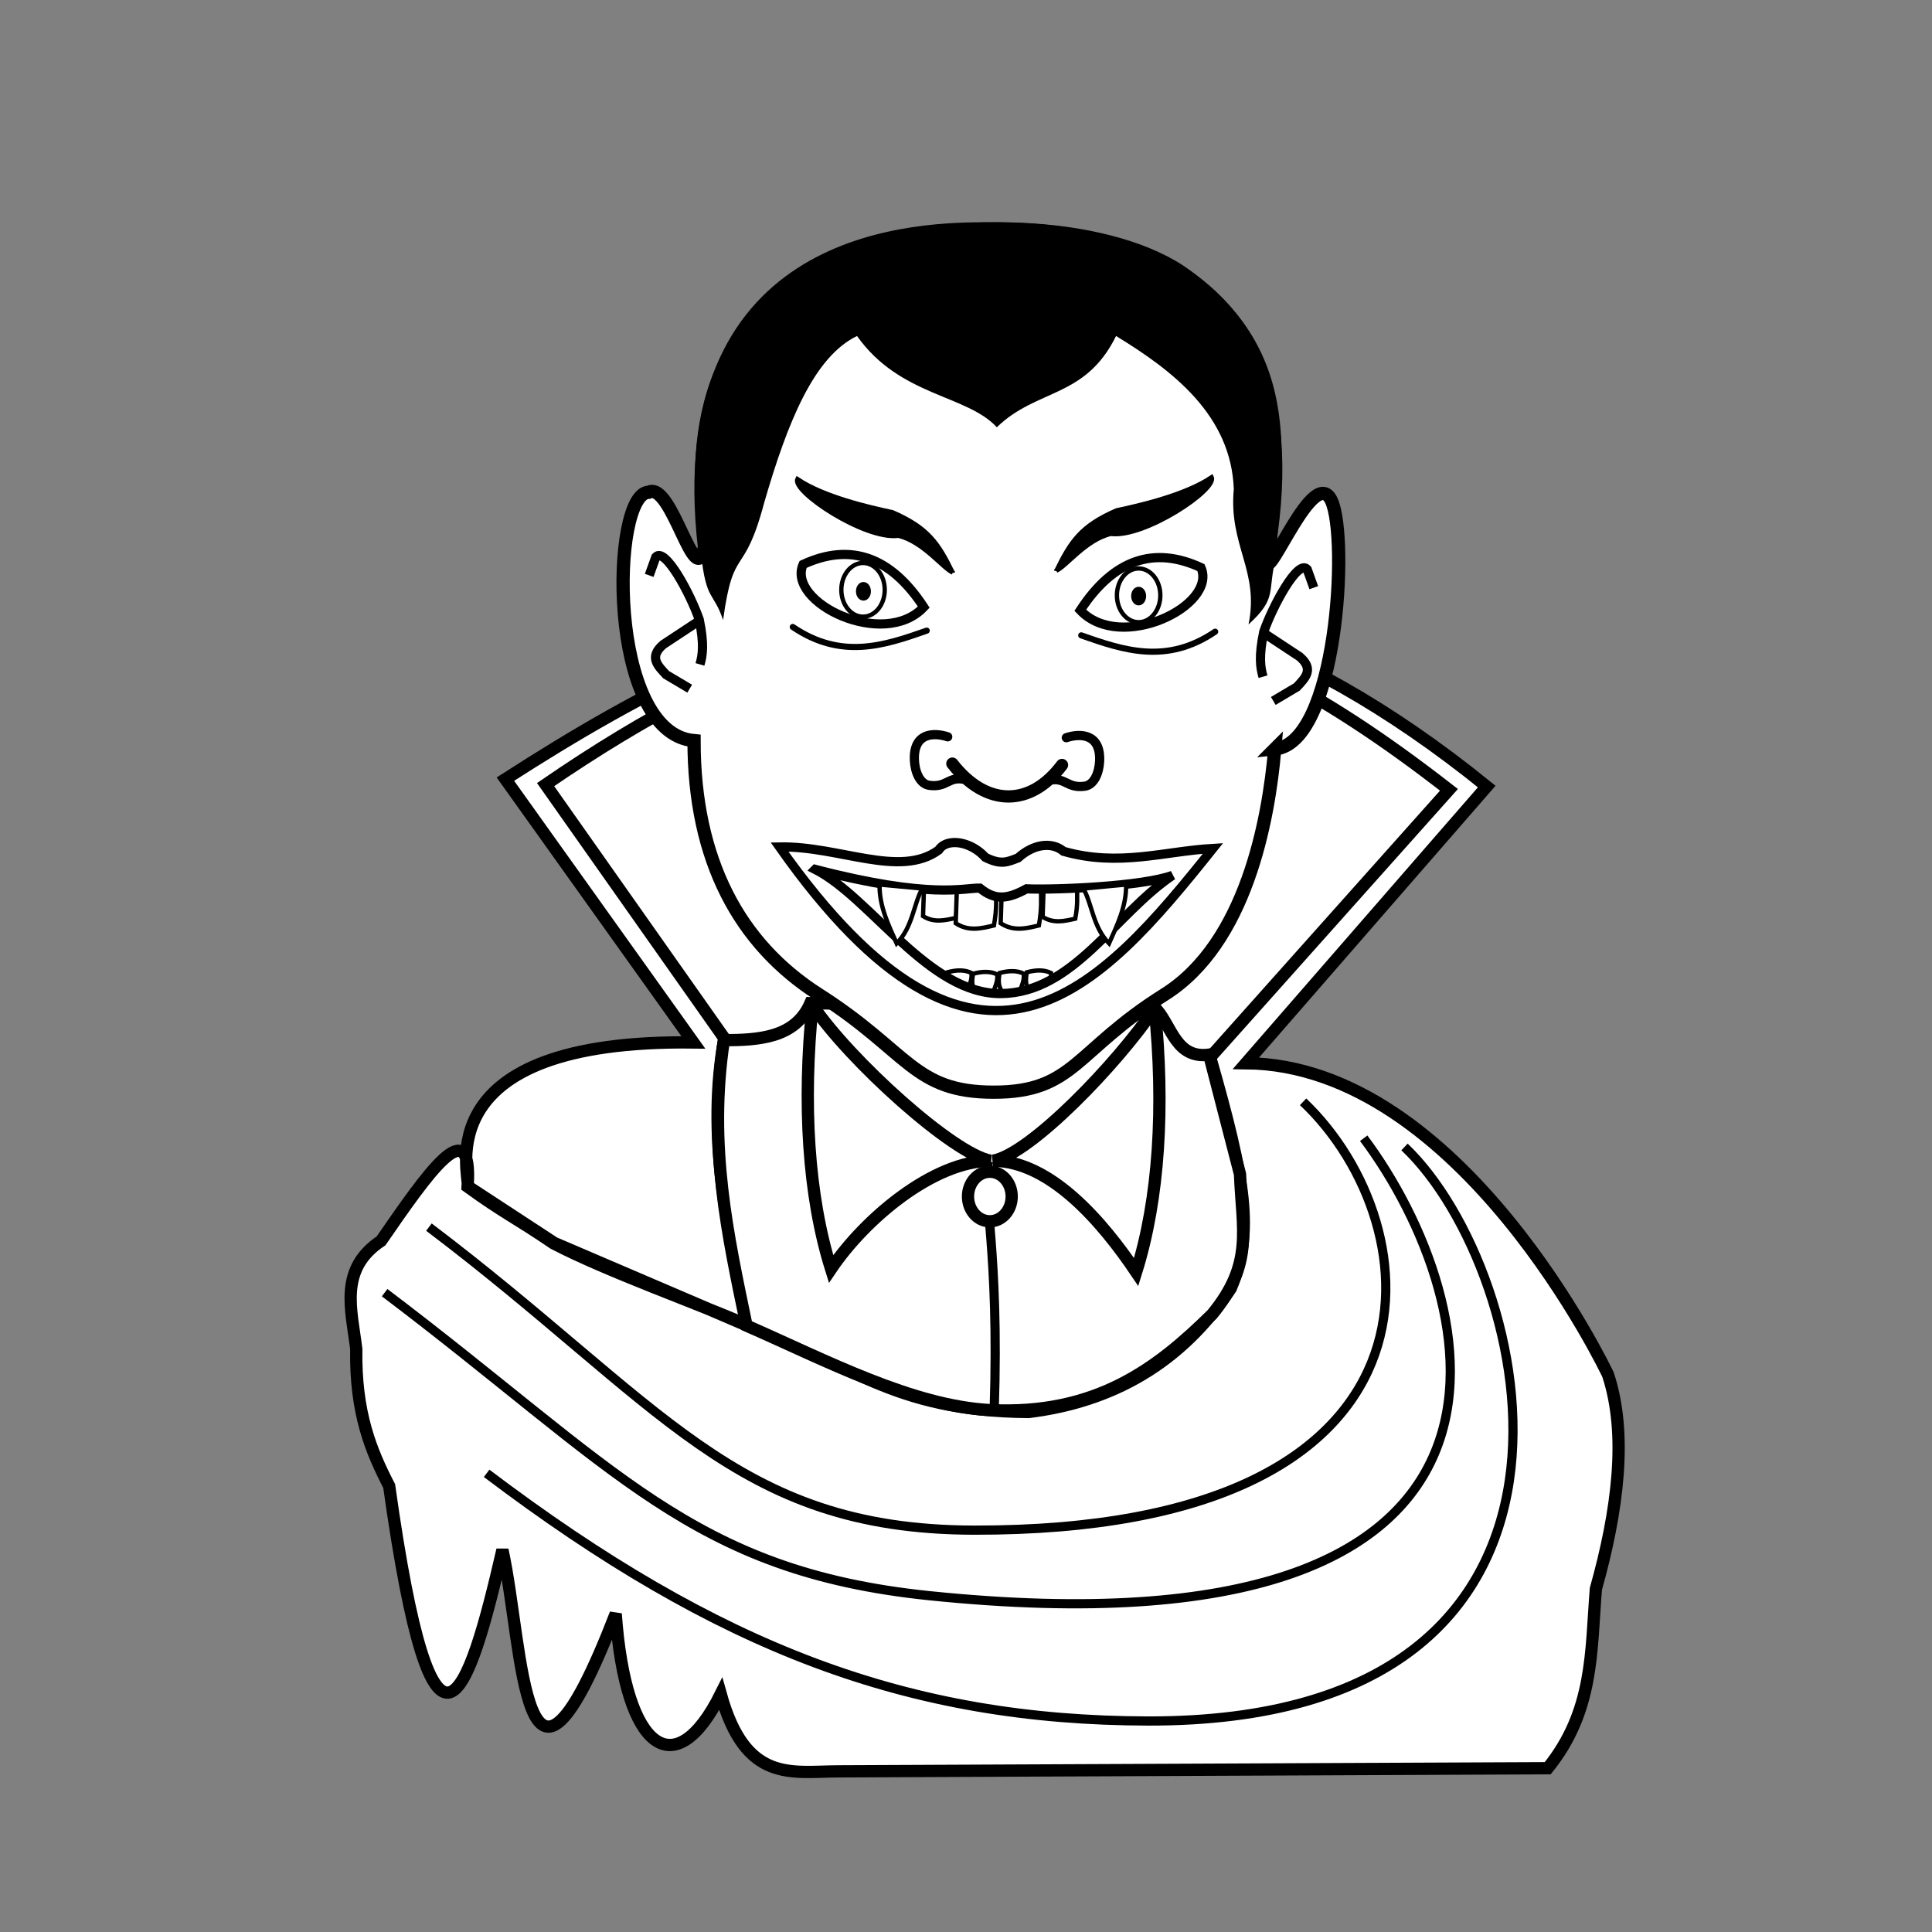 <svg:svg xmlns:dc="http://purl.org/dc/elements/1.1/" xmlns:ns1="http://sodipodi.sourceforge.net/DTD/sodipodi-0.dtd" xmlns:ns2="http://www.inkscape.org/namespaces/inkscape" xmlns:ns4="http://creativecommons.org/ns#" xmlns:rdf="http://www.w3.org/1999/02/22-rdf-syntax-ns#" xmlns:svg="http://www.w3.org/2000/svg" height="446.554" id="svg2" version="1.1" viewBox="-72.597 -37.213 446.554 446.554" width="446.554" ns1:docname="Vampir.svg" ns2:export-filename="/home/frank/Bilder/own-svg/Vampir.png" ns2:export-xdpi="90" ns2:export-ydpi="90" ns2:version="0.48.3.1 r9886">
  <svg:rect x="-72.597" y="-37.213" width="446.554" height="446.554" fill="#808080" stroke="none"/>
  <svg:title id="title4415">Vampire</svg:title>
  <ns1:namedview bordercolor="#666666" borderopacity="1.0" id="base" pagecolor="#ffffff" showgrid="false" ns2:current-layer="layer1" ns2:cx="154.43225" ns2:cy="237.31307" ns2:document-units="px" ns2:pageopacity="1" ns2:pageshadow="2" ns2:window-height="1180" ns2:window-maximized="1" ns2:window-width="1600" ns2:window-x="-2" ns2:window-y="-3" ns2:zoom="1" />
  <svg:g id="layer1" transform="translate(0 -2334.7)" ns2:groupmode="layer" ns2:label="Ebene 1">
    <svg:g id="g4362" transform="matrix(1.347 0 0 1.347 -131.73 2111.2)">
      <svg:path d="m168 316.36-31-44c34.996-18.827 86.329-56.778 155.5 0.5l-41.5 47.5c-27.667 10.328-50.333 7.632-83-4z" id="path4358" style="fill:#ffffff" ns1:nodetypes="ccccc" ns2:connector-curvature="0" />
      <svg:path d="m137.52 272.93c69.934-48.036 112.25-32.379 155.01 0.893l-40.972 45.906c6.126 21.371 7.498 30.028 3.533 39.651-8.62 12.954-20.47 19.448-34.689 21.206-23.882-0.154-31.219-8.962-46.71-14.15l-34.689-14.857-14.859-9.725c0.883-13.465-7.003-2.006-14.859 9.367-7.316 4.876-5.051 11.881-4.253 18.56-0.178 11.074 2.576 17.541 5.647 23.509 7.661 54.497 13.629 36.222 19.435 10.958 3.693 16.783 3.365 52.526 19.435 10.958 1.697 23.756 10.263 29.331 18.021 13.787 4.262 15.288 12.031 13.292 20.142 13.256l121.76-0.538c7.942-9.823 7.399-20.049 8.268-30.767 3.761-13.41 5.466-26.522 2.081-36.777 0 0-25.098-53.097-62.124-53.429l41.314-47.477c-67.72-54.87-121.26-31.61-168.39-1.27l32.253 45.182c-46.091-0.562-38.358 22.585-38.693 24.786 6.132 4.449 8.284 5.308 14.702 9.685 9.423 4.907 24.881 10.328 33.583 14.178-3.938-16.454-7.292-32.909-4.276-49.363z" id="path4272" style="stroke:#000000;stroke-width:2.105;fill:#ffffff" ns1:nodetypes="ccccccccccccccscccccccccccc" ns2:connector-curvature="0" />
      <svg:path d="m182.5 307.11 0.25 39.25 57.5 0.5 1.75-37c-18.339 2.927-34.388 3.26-59.5-2.75z" id="path4329" style="fill:#ffffff" ns1:nodetypes="ccccc" ns2:connector-curvature="0" />
      <svg:path d="m182.96 310.43c-2.601 6.046-9.016 6.322-14.849 6.364-2.753 18.191 0.685 33.525 3.889 48.967 13.772 6.048 28.39 13.761 41.719 14.496 18.263 0.929 28.754-7.141 38.184-16.44 7.169-8.733 5.133-14.465 4.773-24.042l-5.303-20.506c-5.605 0.75-6.374-4.718-9.016-7.778z" id="path4319" style="stroke:#000000;stroke-width:2.105;fill:#ffffff" ns1:nodetypes="ccccccccc" ns2:connector-curvature="0" />
      <svg:g id="g4232">
        <svg:path d="m262.64 266.82c-1.071 12.288-4.928 33.356-18.931 42.143-15.388 9.656-15.478 16.746-29.286 16.746s-14.523-6.882-30-16.746c-13.66-8.706-21.431-23.069-21.431-43.571-15-1.323-14.276-42.441-7.798-42.625 3.978-1.97 7.997 17.353 9.586 9.411-5.912-52.239 34.049-54.603 47.857-54.603s59.204 0.412 48.571 57.103c0.367 3.485 8.225-16.909 11.169-10.432 2.945 6.477 0.976 41.609-9.738 42.575z" id="path2985" style="stroke:#000000;stroke-linecap:round;stroke-width:2.274;fill:#ffffff" ns1:nodetypes="cssscccsccc" ns2:connector-curvature="0" />
        <svg:g id="g3921" style="fill:#ffffff">
          <svg:path d="m202.45 290.71-0.165 4.786c1.868 1.179 3.737 0.735 5.605 0.309 0.479-2.676 0.268-3.525 0.33-5.095z" id="path3812" style="stroke:#000000;stroke-width:.743px;fill:#ffffff" ns1:nodetypes="ccccc" ns2:connector-curvature="0" />
          <svg:path d="m208.09 290.84-0.193 5.877c2.186 1.448 4.373 0.903 6.559 0.379 0.561-3.285 0.314-4.328 0.386-6.256z" id="path3812-0" style="stroke:#000000;stroke-width:.743px;fill:#ffffff" ns1:nodetypes="ccccc" ns2:connector-curvature="0" />
          <svg:path d="m222.97 290.84-0.165 4.786c1.868 1.179 3.737 0.735 5.605 0.309 0.479-2.676 0.268-3.525 0.33-5.095z" id="path3812-7" style="stroke:#000000;stroke-width:.743px;fill:#ffffff" ns1:nodetypes="ccccc" ns2:connector-curvature="0" />
          <svg:path d="m215.8 290.84-0.193 5.877c2.186 1.448 4.373 0.903 6.559 0.379 0.561-3.285 0.314-4.328 0.386-6.256z" id="path3812-0-3" style="stroke:#000000;stroke-width:.743px;fill:#ffffff" ns1:nodetypes="ccccc" ns2:connector-curvature="0" />
        </svg:g>
        <svg:g id="g4203" transform="translate(.505 7.071)">
          <svg:path d="m206.81 262.26c5.829 7.491 13.424 7.447 18.817 0.231" id="path2990" style="stroke:#000000;stroke-linecap:round;stroke-width:2.105;fill:none" ns1:nodetypes="cc" ns2:connector-curvature="0" />
          <svg:path d="m223.55 265.11c2.71-0.551 2.933 1.444 5.974 1.024 1.662-0.23 2.461-2.373 2.554-4.256 0.237-4.803-3.329-4.853-5.714-4.069" id="path2992" style="stroke:#000000;stroke-linecap:round;stroke-width:1.579;fill:none" ns1:nodetypes="cssc" ns2:connector-curvature="0" />
          <svg:path d="m208.83 264.96c-2.71-0.551-2.933 1.444-5.974 1.024-1.662-0.23-2.461-2.373-2.554-4.256-0.237-4.803 3.329-4.853 5.714-4.069" id="path2992-3" style="stroke:#000000;stroke-linecap:round;stroke-width:1.579;fill:none" ns1:nodetypes="cssc" ns2:connector-curvature="0" />
        </svg:g>
        <svg:g id="g4002">
          <svg:path d="m220.72 309.05c-0.135-1.178-1.125-1.165-0.631-3.914 1.539-0.407 2.964-0.474 4.167 0.126 0.081 1.684-0.628 2.231-0.884 3.914z" id="path3936-3" style="stroke:#000000;stroke-width:.743px;fill:#ffffff" ns1:nodetypes="ccccc" ns2:connector-curvature="0" />
          <svg:path d="m216.05 309.17c-0.135-1.178-1.125-1.165-0.631-3.914 1.539-0.407 2.964-0.474 4.167 0.126 0.081 1.684-0.628 2.231-0.884 3.914z" id="path3936-3-0" style="stroke:#000000;stroke-width:.743px;fill:#ffffff" ns1:nodetypes="ccccc" ns2:connector-curvature="0" />
          <svg:path d="m211.5 309.3c-0.135-1.178-1.125-1.165-0.631-3.914 1.539-0.407 2.964-0.474 4.167 0.126 0.081 1.684-0.628 2.231-0.884 3.914z" id="path3936-3-6" style="stroke:#000000;stroke-width:.743px;fill:#ffffff" ns1:nodetypes="ccccc" ns2:connector-curvature="0" />
          <svg:path d="m207.08 309.05c-0.135-1.178-1.125-1.165-0.631-3.914 1.539-0.407 2.964-0.474 4.167 0.126 0.081 1.684-0.628 2.231-0.884 3.914z" id="path3936-3-66" style="stroke:#000000;stroke-width:.743px;fill:#ffffff" ns1:nodetypes="ccccc" ns2:connector-curvature="0" />
        </svg:g>
        <svg:path d="m207.47 282.88c-1.064 0.057-1.99 0.467-2.5 1.281-6.676 4.883-17.065-0.735-27.312-0.531 34.192 48.483 55.045 24.447 74.375 0.25-8.429 0.491-16.133 3.197-25.625 0.5-2.098-1.74-5.234-1.203-7.812 1.125-1.884 0.725-2.929 1.243-5.625-0.094-1.543-1.716-3.726-2.626-5.5-2.531zm-23.688 4.594c19.828 5.161 25.568 3.149 28.25 3.219 2.624 2.13 4.727 1.92 8 0.125 5.254 0.208 19.915-0.426 25.062-2.312-9.922 6.713-17.034 20.12-29.375 20.281-12.451 0.162-22.347-16.429-31.938-21.312z" id="path3789" style="stroke:#000000;stroke-width:1.579;fill:#ffffff" ns2:connector-curvature="0" />
        <svg:path d="m194.83 290.08c-0.091 3.755 1.657 7.224 2.929 10.102 2.756-2.797 2.87-6.645 4.394-9.417z" id="path3792" style="stroke:#000000;stroke-width:.743px;fill:#ffffff" ns1:nodetypes="cccc" ns2:connector-curvature="0" />
        <svg:path d="m237.13 290.08c0.091 3.755-1.657 7.224-2.929 10.102-2.756-2.797-2.87-6.645-4.394-9.417z" id="path3792-0" style="stroke:#000000;stroke-width:.743px;fill:#ffffff" ns1:nodetypes="cccc" ns2:connector-curvature="0" />
        <svg:g id="g4046" transform="translate(-2.143 9.286)">
          <svg:path d="m271.48 229.85-1.136-3.157c-1.591-1.779-5.957 6.402-7.45 10.733-0.878 4.232-0.582 6.126-0.126 7.702" id="path4008" style="stroke:#000000;stroke-width:1.579;fill:none" ns1:nodetypes="cccc" ns2:connector-curvature="0" />
          <svg:path d="m263.14 237.8 5.935 3.914c2.521 2.174 0.894 3.656-0.505 5.177l-4.041 2.399" id="path4012" style="stroke:#000000;stroke-width:1.579;fill:none" ns1:nodetypes="cccc" ns2:connector-curvature="0" />
        </svg:g>
        <svg:g id="g4050" transform="translate(1.786 7.5)">
          <svg:path d="m153.51 229.53 1.136-3.157c1.591-1.779 5.957 6.402 7.45 10.733 0.878 4.232 0.582 6.126 0.126 7.702" id="path4008-2" style="stroke:#000000;stroke-width:1.579;fill:none" ns1:nodetypes="cccc" ns2:connector-curvature="0" />
          <svg:path d="m161.85 237.48-5.935 3.914c-2.521 2.174-0.894 3.656 0.505 5.177l4.041 2.399" id="path4012-5" style="stroke:#000000;stroke-width:1.579;fill:none" ns1:nodetypes="cccc" ns2:connector-curvature="0" />
        </svg:g>
        <svg:path d="m164.19 233.33c0.889 8.236 2.113 6.403 3.788 11.364 1.796-13.223 3.522-6.838 7.071-20.203 4.011-13.843 8.554-24.987 15.91-28.537 7.348 10.368 18.783 10.037 23.991 15.657 6.887-6.689 15.166-4.913 20.456-15.657 9.804 5.973 19.733 13.624 20.203 26.264-0.907 9.746 4.432 14.004 2.525 23.234 5.124-4.687 3.098-5.532 4.798-11.869 0.316-14.274 5.991-34.766-16.014-49.725-13.73-8.942-40.668-9.523-58.602-3.301-26.964 12.659-26.521 35.904-24.126 52.773z" id="path4054" style="fill:#000000" ns1:nodetypes="cccccccccccc" ns2:connector-curvature="0" />
        <svg:g id="g4218" transform="translate(.505 8.081)">
          <svg:path d="m206.87 228.46c-1.676-0.722-5.113-5.337-9.344-6.313-5.728 0.765-18.357-7.618-17.299-9.723 4.504 3.031 12.164 4.806 16.289 5.682 6.099 2.638 7.886 5.285 10.354 10.354z" id="path4056-7" style="stroke:#000000;stroke-width:.743px;fill:#000000" ns1:nodetypes="ccccc" ns2:connector-curvature="0" />
          <svg:path d="m224.66 228.14c1.676-0.722 5.113-5.337 9.344-6.313 5.728 0.765 18.357-7.618 17.299-9.723-4.504 3.031-12.164 4.806-16.289 5.682-6.099 2.638-7.886 5.285-10.354 10.354z" id="path4056-7-9" style="stroke:#000000;stroke-width:.743px;fill:#000000" ns1:nodetypes="ccccc" ns2:connector-curvature="0" />
          <svg:path d="m179.43 237.8c8.313 5.647 15.656 3.215 22.981 0.631" id="path4132" style="stroke:#000000;stroke-linecap:round;stroke-width:1.053;fill:none" ns1:nodetypes="cc" ns2:connector-curvature="0" />
          <svg:path d="m251.91 238.61c-8.313 5.647-15.656 3.215-22.981 0.631" id="path4132-9" style="stroke:#000000;stroke-linecap:round;stroke-width:1.053;fill:none" ns1:nodetypes="cc" ns2:connector-curvature="0" />
          <svg:g id="g4208">
            <svg:path d="m181.2 227.07c8.07-3.729 14.995-1.405 20.708 7.324-6.912 7.334-23.576-0.808-20.708-7.324z" id="path4094" style="stroke:#000000;stroke-width:1.579;fill:none" ns1:nodetypes="ccc" ns2:connector-curvature="0" />
            <svg:path d="m194.58 231.3c0 2.545-1.668 4.609-3.725 4.609s-3.725-2.063-3.725-4.609 1.668-4.609 3.725-4.609 3.725 2.063 3.725 4.609z" id="path4152" style="stroke:#000000;stroke-width:.743;fill:#ffffff" transform="translate(.631 .126)" ns1:cx="190.8557" ns1:cy="231.29756" ns1:rx="3.7249374" ns1:ry="4.6088209" ns1:type="arc" />
            <svg:path d="m182.21 252.01c0 0.593-0.339 1.073-0.758 1.073-0.418 0-0.758-0.481-0.758-1.073 0-0.593 0.339-1.073 0.758-1.073 0.418 0 0.758 0.481 0.758 1.073z" id="path4172" style="stroke:#000000;stroke-linecap:round;stroke-width:1.053;fill:#000000" transform="translate(10.102 -20.329)" ns1:cx="181.44865" ns1:cy="252.00569" ns1:rx="0.75761443" ns1:ry="1.0732871" ns1:type="arc" />
          </svg:g>
          <svg:g id="g4213">
            <svg:path d="m249.47 227.61c-8.07-3.729-14.995-1.405-20.708 7.324 6.912 7.334 23.576-0.808 20.708-7.324z" id="path4094-6" style="stroke:#000000;stroke-width:1.579;fill:none" ns1:nodetypes="ccc" ns2:connector-curvature="0" />
            <svg:path d="m194.58 231.3c0 2.545-1.668 4.609-3.725 4.609s-3.725-2.063-3.725-4.609 1.668-4.609 3.725-4.609 3.725 2.063 3.725 4.609z" id="path4152-7" style="stroke:#000000;stroke-width:.743;fill:#ffffff" transform="translate(47.919 1.073)" ns1:cx="190.8557" ns1:cy="231.29756" ns1:rx="3.7249374" ns1:ry="4.6088209" ns1:type="arc" />
            <svg:path d="m182.21 252.01c0 0.593-0.339 1.073-0.758 1.073-0.418 0-0.758-0.481-0.758-1.073 0-0.593 0.339-1.073 0.758-1.073 0.418 0 0.758 0.481 0.758 1.073z" id="path4172-0" style="stroke:#000000;stroke-linecap:round;stroke-width:1.053;fill:#000000" transform="translate(57.326 -19.509)" ns1:cx="181.44865" ns1:cy="252.00569" ns1:rx="0.75761443" ns1:ry="1.0732871" ns1:type="arc" />
          </svg:g>
        </svg:g>
      </svg:g>
      <svg:path d="m183.32 310.78c6.364 9.473 24.218 25.608 30.582 26.693-9.857 0.051-21.594 9.96-27.4 18.562-3.951-12.608-4.888-28.404-3.182-45.255z" id="path4299" style="stroke:#000000;stroke-width:2.105;fill:none" ns1:nodetypes="cccc" ns2:connector-curvature="0" />
      <svg:path d="m242.04 311.31c-6.364 9.473-21.39 25.078-27.754 26.163 9.857 0.051 18.765 10.49 24.572 19.092 3.951-12.608 4.888-28.404 3.182-45.255z" id="path4299-7" style="stroke:#000000;stroke-width:2.105;fill:none" ns1:nodetypes="cccc" ns2:connector-curvature="0" />
      <svg:path d="m213.5 337.61c-1.085 5.925 1.893 15.142 1 42.5" id="path4325" style="stroke:#000000;stroke-width:1.579;fill:none" ns1:nodetypes="cc" ns2:connector-curvature="0" />
      <svg:path d="m220.5 343.11c0 2.347-1.679 4.25-3.75 4.25s-3.75-1.903-3.75-4.25 1.679-4.25 3.75-4.25 3.75 1.903 3.75 4.25z" id="path4321" style="stroke:#000000;stroke-linecap:round;stroke-width:2.105;fill:#ffffff" transform="translate(-3 .5)" ns1:cx="216.75" ns1:cy="343.11218" ns1:rx="3.75" ns1:ry="4.25" ns1:type="arc" />
      <svg:path d="m117.5 348.86c39.791 30.108 52.472 51.919 93.5 52 84.202 0.166 78.938-52.266 56.5-73.5" id="path4331" style="stroke:#000000;stroke-width:1.579;fill:none" ns1:nodetypes="csc" ns2:connector-curvature="0" />
      <svg:path d="m109.9 360.11c39.791 30.108 52.687 47.808 93.5 52 111.03 11.404 95.34-50.638 74.5-78.5" id="path4331-5" style="stroke:#000000;stroke-width:1.579;fill:none" ns1:nodetypes="csc" ns2:connector-curvature="0" />
      <svg:path d="m127.4 391.11c39.791 30.108 72.472 42.419 113.5 42.5 84.202 0.166 66.438-77.266 44-98.5" id="path4331-8" style="stroke:#000000;stroke-width:1.579;fill:none" ns1:nodetypes="csc" ns2:connector-curvature="0" />
      <svg:path d="m168 316.86z" id="path4360" style="stroke:#000000;stroke-width:.743px;fill:none" ns2:connector-curvature="0" />
    </svg:g>
  </svg:g>
</svg:svg>